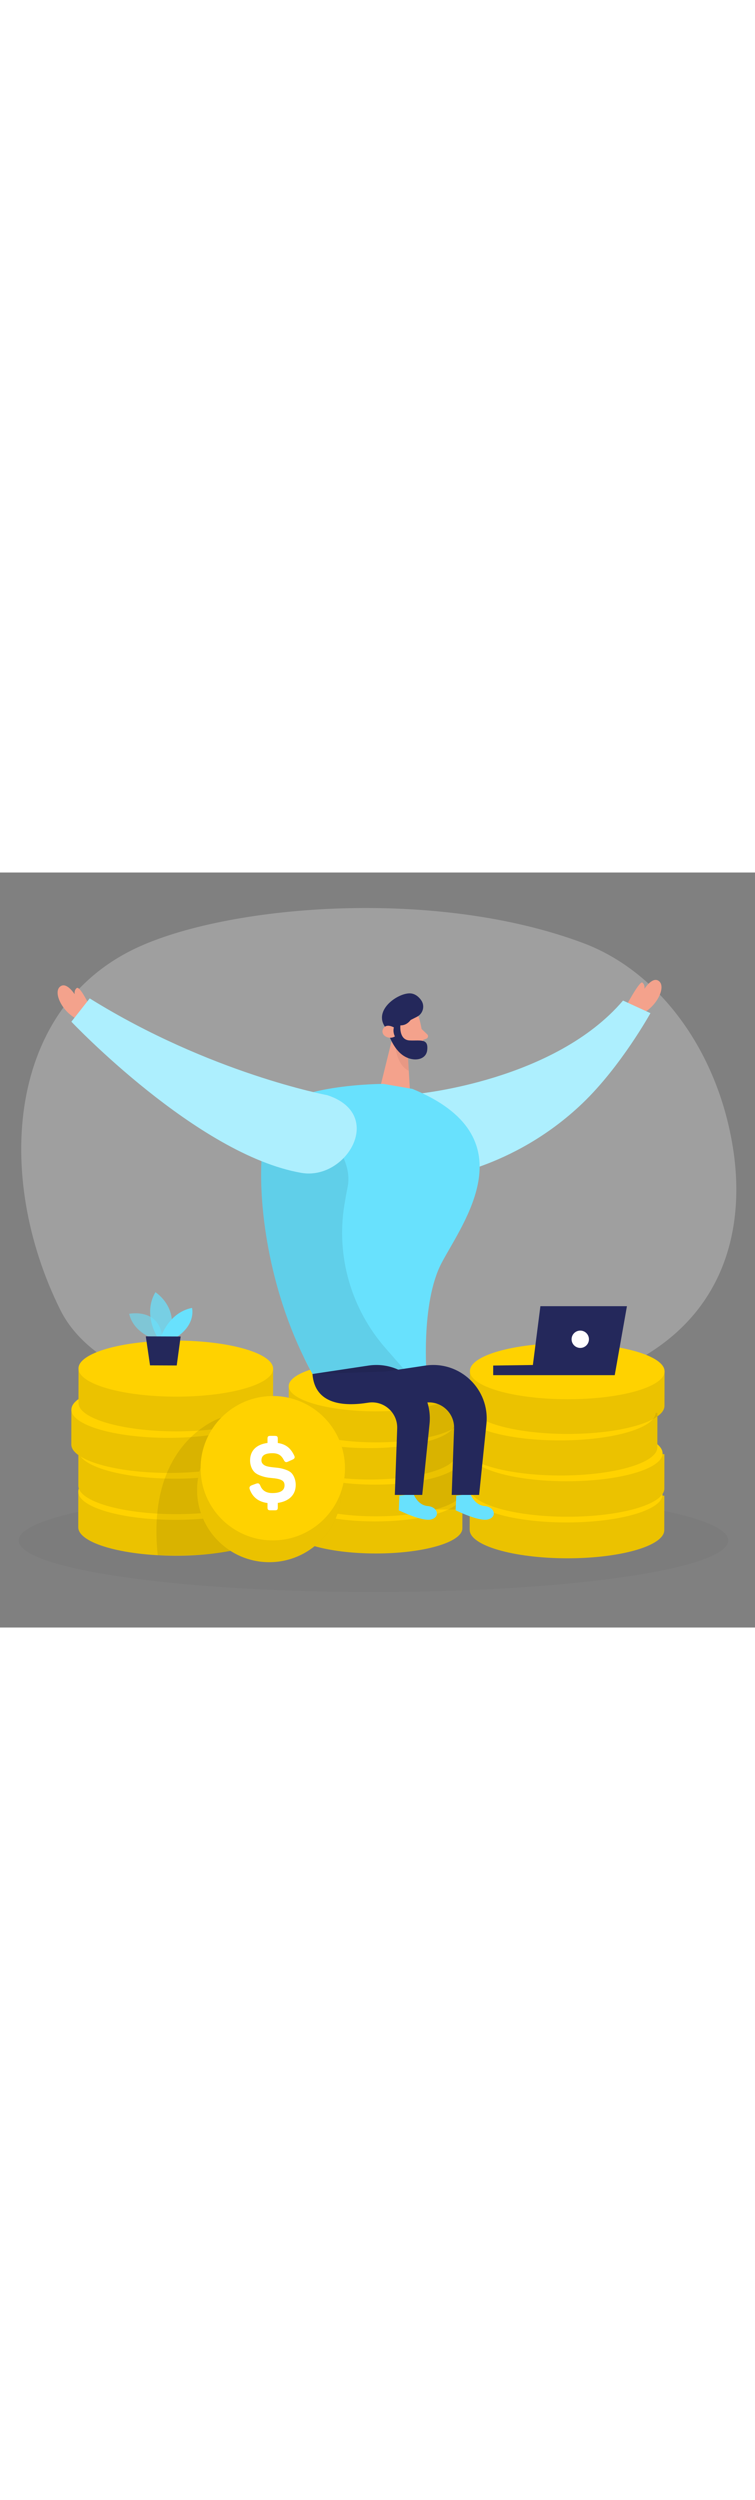 <svg id="_0497_motivation_1" xmlns="http://www.w3.org/2000/svg" viewBox="0 0 500 500" data-imageid="motivation-1-36-ad41b" imageName="Motivation 1" class="illustrations_image" style="width: 151px;"><rect x="0" y="0" width="500" height="500" fill="#808080" stroke="none"/><defs><style>.cls-1_motivation-1-36-ad41b,.cls-2_motivation-1-36-ad41b{fill:#fff;}.cls-3_motivation-1-36-ad41b{fill:#f4a28c;}.cls-4_motivation-1-36-ad41b{opacity:.03;}.cls-4_motivation-1-36-ad41b,.cls-5_motivation-1-36-ad41b,.cls-6_motivation-1-36-ad41b{fill:#000001;}.cls-7_motivation-1-36-ad41b{fill:#e6e6e6;opacity:.3;}.cls-8_motivation-1-36-ad41b{fill:none;}.cls-8_motivation-1-36-ad41b,.cls-5_motivation-1-36-ad41b{opacity:.08;}.cls-9_motivation-1-36-ad41b{fill:#ce8172;opacity:.31;}.cls-10_motivation-1-36-ad41b{opacity:.58;}.cls-10_motivation-1-36-ad41b,.cls-11_motivation-1-36-ad41b,.cls-12_motivation-1-36-ad41b{fill:#68e1fd;}.cls-2_motivation-1-36-ad41b{opacity:.46;}.cls-13_motivation-1-36-ad41b{fill:#24285b;}.cls-11_motivation-1-36-ad41b{opacity:.73;}.cls-14_motivation-1-36-ad41b{fill:#ffd200;}</style></defs><path id="bg_motivation-1-36-ad41b" class="cls-7_motivation-1-36-ad41b" d="m386.4,46.79c49.73,18.69,88.53,70.5,98.92,135.01,8.76,54.36-4.78,121.03-86.1,151.44-83,31.04-315.56,44.61-359.37-43.76C-3.95,201.12,4.44,88.2,92.89,48.79c62-27.63,196.39-38.5,293.51-2Z"/><g id="coins_motivation-1-36-ad41b"><ellipse class="cls-4_motivation-1-36-ad41b" cx="247.32" cy="442.33" rx="234.95" ry="34.17"/><path class="cls-14_motivation-1-36-ad41b" d="m306.28,389.3l-.03,20.41c-.02,9.25-25.8,16.7-57.59,16.65-31.79-.05-57.55-7.59-57.53-16.84l.03-20.41,115.12.19Z"/><path class="cls-14_motivation-1-36-ad41b" d="m306.24,413.9l-.03,20.41c-.02,9.25-25.8,16.7-57.59,16.65-31.79-.05-57.55-7.59-57.53-16.84l.03-20.41,115.12.19Z"/><path class="cls-5_motivation-1-36-ad41b" d="m306.24,413.9l-.03,20.41c-.02,9.25-25.8,16.7-57.59,16.65-31.79-.05-57.55-7.59-57.53-16.84l.03-20.41,115.12.19Z"/><ellipse class="cls-14_motivation-1-36-ad41b" cx="248.11" cy="413.12" rx="16.59" ry="57.03" transform="translate(-165.43 660.53) rotate(-89.9)"/><path class="cls-5_motivation-1-36-ad41b" d="m306.28,389.3l-.03,20.41c-.02,9.25-25.8,16.7-57.59,16.65-31.79-.05-57.55-7.59-57.53-16.84l.03-20.41,115.12.19Z"/><path class="cls-14_motivation-1-36-ad41b" d="m302.13,364.91l-.03,20.41c-.02,9.25-25.8,16.7-57.59,16.65-31.79-.05-57.55-7.59-57.53-16.84l.03-20.41,115.12.19Z"/><path class="cls-14_motivation-1-36-ad41b" d="m306.36,340.32l-.03,20.41c-.02,9.25-25.8,16.7-57.59,16.65-31.79-.05-57.55-7.59-57.53-16.84l.03-20.41,115.12.19Z"/><ellipse class="cls-14_motivation-1-36-ad41b" cx="248.15" cy="388.75" rx="16.59" ry="57.03" transform="translate(-141.02 636.25) rotate(-89.9)"/><path class="cls-5_motivation-1-36-ad41b" d="m302.13,364.91l-.03,20.41c-.02,9.25-25.8,16.7-57.59,16.65-31.79-.05-57.55-7.59-57.53-16.84l.03-20.41,115.12.19Z"/><ellipse class="cls-14_motivation-1-36-ad41b" cx="244.04" cy="364.58" rx="16.59" ry="57.03" transform="translate(-120.95 608.01) rotate(-89.9)"/><path class="cls-5_motivation-1-36-ad41b" d="m306.36,340.32l-.03,20.41c-.02,9.25-25.8,16.7-57.59,16.65-31.79-.05-57.55-7.59-57.53-16.84l.03-20.41,115.12.19Z"/><ellipse class="cls-14_motivation-1-36-ad41b" cx="248.78" cy="340.22" rx="16.59" ry="57.58" transform="translate(-91.86 588.43) rotate(-89.9)"/><path class="cls-14_motivation-1-36-ad41b" d="m440,385.16l-.04,22.84c-.02,10.35-28.88,18.69-64.46,18.63-35.58-.06-64.42-8.5-64.4-18.85l.04-22.84,128.86.22Z"/><path class="cls-14_motivation-1-36-ad41b" d="m439.95,412.68l-.04,22.84c-.02,10.35-28.88,18.69-64.46,18.63-35.58-.06-64.42-8.5-64.4-18.85l.04-22.84,128.86.22Z"/><path class="cls-5_motivation-1-36-ad41b" d="m439.95,412.68l-.04,22.84c-.02,10.35-28.88,18.69-64.46,18.63-35.58-.06-64.42-8.5-64.4-18.85l.04-22.84,128.86.22Z"/><ellipse class="cls-14_motivation-1-36-ad41b" cx="374.88" cy="411.82" rx="18.57" ry="63.84" transform="translate(-37.56 786.01) rotate(-89.9)"/><path class="cls-5_motivation-1-36-ad41b" d="m440,385.16l-.04,22.84c-.02,10.35-28.88,18.69-64.46,18.63-35.58-.06-64.42-8.5-64.4-18.85l.04-22.84,128.86.22Z"/><path class="cls-14_motivation-1-36-ad41b" d="m435.36,357.85l-.04,22.84c-.02,10.35-28.88,18.69-64.46,18.63-35.58-.06-64.42-8.5-64.4-18.85l.04-22.84,128.86.22Z"/><path class="cls-14_motivation-1-36-ad41b" d="m440.09,330.33l-.04,22.84c-.02,10.35-28.88,18.69-64.46,18.63-35.58-.06-64.42-8.5-64.4-18.85l.04-22.84,128.86.22Z"/><ellipse class="cls-14_motivation-1-36-ad41b" cx="374.93" cy="384.54" rx="18.57" ry="63.84" transform="translate(-10.24 758.82) rotate(-89.9)"/><path class="cls-5_motivation-1-36-ad41b" d="m435.36,357.85l-.04,22.84c-.02,10.35-28.88,18.69-64.46,18.63-35.58-.06-64.42-8.5-64.4-18.85l.04-22.84,128.86.22Z"/><ellipse class="cls-14_motivation-1-36-ad41b" cx="370.33" cy="357.49" rx="18.57" ry="63.84" transform="translate(12.22 727.22) rotate(-89.9)"/><path class="cls-5_motivation-1-36-ad41b" d="m440.09,330.33l-.04,22.84c-.02,10.35-28.88,18.69-64.46,18.63-35.58-.06-64.42-8.5-64.4-18.85l.04-22.84,128.86.22Z"/><ellipse class="cls-14_motivation-1-36-ad41b" cx="375.64" cy="330.22" rx="18.57" ry="64.45" transform="translate(44.78 705.3) rotate(-89.9)"/><path class="cls-14_motivation-1-36-ad41b" d="m180.78,383.45l-.04,22.84c-.02,10.35-28.88,18.69-64.46,18.63-35.58-.06-64.42-8.5-64.4-18.85l.04-22.84,128.86.22Z"/><path class="cls-14_motivation-1-36-ad41b" d="m180.73,410.98l-.04,22.84c-.02,10.35-28.88,18.69-64.46,18.63-35.58-.06-64.42-8.5-64.4-18.85l.04-22.84,128.86.22Z"/><path class="cls-5_motivation-1-36-ad41b" d="m180.73,410.98l-.04,22.84c-.02,10.35-28.88,18.69-64.46,18.63-35.58-.06-64.42-8.5-64.4-18.85l.04-22.84,128.86.22Z"/><ellipse class="cls-14_motivation-1-36-ad41b" cx="115.67" cy="410.11" rx="18.57" ry="63.84" transform="translate(-294.64 525.09) rotate(-89.9)"/><path class="cls-5_motivation-1-36-ad41b" d="m180.78,383.45l-.04,22.84c-.02,10.35-28.88,18.69-64.46,18.63-35.58-.06-64.42-8.5-64.4-18.85l.04-22.84,128.86.22Z"/><path class="cls-14_motivation-1-36-ad41b" d="m176.14,356.15l-.04,22.84c-.02,10.35-28.88,18.69-64.46,18.63-35.58-.06-64.42-8.5-64.4-18.85l.04-22.84,128.86.22Z"/><path class="cls-14_motivation-1-36-ad41b" d="m180.87,328.62l-.04,22.84c-.02,10.35-28.88,18.69-64.46,18.63-35.58-.06-64.42-8.5-64.4-18.85l.04-22.84,128.86.22Z"/><ellipse class="cls-14_motivation-1-36-ad41b" cx="115.71" cy="382.83" rx="18.57" ry="63.84" transform="translate(-267.32 497.9) rotate(-89.9)"/><path class="cls-5_motivation-1-36-ad41b" d="m176.14,356.15l-.04,22.84c-.02,10.35-28.88,18.69-64.46,18.63-35.58-.06-64.42-8.5-64.4-18.85l.04-22.84,128.86.22Z"/><ellipse class="cls-14_motivation-1-36-ad41b" cx="111.11" cy="355.78" rx="18.57" ry="63.84" transform="translate(-244.85 466.3) rotate(-89.9)"/><path class="cls-5_motivation-1-36-ad41b" d="m180.87,328.62l-.04,22.84c-.02,10.35-28.88,18.69-64.46,18.63-35.58-.06-64.42-8.5-64.4-18.85l.04-22.84,128.86.22Z"/><circle class="cls-5_motivation-1-36-ad41b" cx="178.33" cy="408.9" r="47.83"/><path class="cls-5_motivation-1-36-ad41b" d="m146.5,361.01s-50.07,15.29-42.03,91.11c0,0,32.64,1.1,48.14-2.88,13.85-3.56-6.11-88.23-6.11-88.23Z"/><ellipse class="cls-14_motivation-1-36-ad41b" cx="116.42" cy="328.52" rx="18.57" ry="64.45" transform="translate(-212.29 444.38) rotate(-89.9)"/><circle class="cls-14_motivation-1-36-ad41b" cx="178.33" cy="408.9" r="47.83"/><circle class="cls-5_motivation-1-36-ad41b" cx="178.33" cy="408.9" r="47.83"/><g class="cls-8_motivation-1-36-ad41b"><circle class="cls-6_motivation-1-36-ad41b" cx="180.66" cy="394.5" r="47.83"/></g><circle class="cls-14_motivation-1-36-ad41b" cx="180.66" cy="394.5" r="47.83"/><path class="cls-1_motivation-1-36-ad41b" d="m182.2,373.1c1.35,0,1.76.47,1.76,1.82v2.88c5.41.76,8.53,3.47,10.82,8.18.71,1.41.41,2.18-1.18,2.88l-2.88,1.29c-1.35.65-2,.35-2.76-1.06-1.59-3.06-3.53-4.53-7.53-4.53-5,0-7.29,1.47-7.29,4.82,0,2.18,2,3.53,4.06,3.94,1,.24,2.41.47,4.23.65,3.29.29,4.94.53,7.82,1.53,1.47.53,2.59,1.12,3.47,1.88,1.65,1.53,3.12,4.47,3.12,8.23,0,6.41-4.29,10.76-11.88,11.88v3.06c0,1.35-.41,1.82-1.76,1.82h-3.23c-1.35,0-1.82-.47-1.82-1.82v-3c-5.88-.76-9.82-3.76-11.76-9.06-.47-1.29,0-2.18,1.35-2.7l2.88-1.06c1.47-.53,2.12-.18,2.76,1.29,1.29,3.29,3.94,4.94,7.94,4.94,5.41,0,8.12-1.71,8.12-5.18,0-1.82-.82-2.94-2.53-3.65-1.71-.65-3.18-.88-5.82-1.12-3.24-.29-5.06-.65-7.88-1.71-1.41-.53-2.53-1.18-3.41-1.94-1.76-1.59-3.18-4.41-3.18-8,0-6.35,4-10.59,11.53-11.59v-2.88c0-1.35.47-1.82,1.82-1.82h3.23Z"/></g><g id="person_motivation-1-36-ad41b"><path class="cls-3_motivation-1-36-ad41b" d="m413.64,90.26s9.85-18.73,11.74-17.37c1.89,1.35,1.41,4.16,1.41,4.16,0,0,5.6-8.94,9.9-4.87,4.29,4.07-1.82,16.7-11.69,21.38l-11.35-3.29Z"/><path class="cls-12_motivation-1-36-ad41b targetColor" d="m276.71,146.52s90.65-8.59,135.89-61.71l18.14,8.33s-19.52,35.31-45.05,59.73c-46.46,44.44-99.21,49.7-99.21,49.7l-9.77-56.05Z" style="fill: rgb(104, 225, 253);"/><path class="cls-2_motivation-1-36-ad41b" d="m276.71,146.52s90.65-8.59,135.89-61.71l18.14,8.33s-19.52,35.31-45.05,59.73c-46.46,44.44-99.21,49.7-99.21,49.7l-9.77-56.05Z"/><path class="cls-3_motivation-1-36-ad41b" d="m58.12,85.99s-5.37-10.85-7.27-9.5c-1.89,1.35-1.41,4.16-1.41,4.16,0,0-5.6-8.94-9.9-4.87-4.29,4.07,1.82,16.7,11.69,21.38l6.88-11.17Z"/><path class="cls-3_motivation-1-36-ad41b" d="m277.74,97.02s2.88,10.37,2.41,17.71c-.19,2.98-2.8,5.27-5.78,5.04-3.69-.29-8.6-1.75-10.82-7.13l-4.88-8.65s-2.87-5.53,2.3-10.93c5.17-5.4,15.34-2.45,16.77,3.96Z"/><polygon class="cls-3_motivation-1-36-ad41b" points="260.7 106.13 252.24 140.38 271.45 143.69 269.93 118.1 260.7 106.13"/><path class="cls-3_motivation-1-36-ad41b" d="m279.22,103.65l3.71,3.53c.92.87.61,2.4-.57,2.86l-3.9,1.51.76-7.9Z"/><path class="cls-9_motivation-1-36-ad41b" d="m269.97,118.83s-6.54-3.02-8.34-5.7c0,0,.37,14.08,9.09,18.19l-.74-12.48Z"/><path class="cls-3_motivation-1-36-ad41b" d="m267.04,106.78s-.84-4.06-3.84-3.18-1.83,6.76,2.43,6.53l1.41-3.36Z"/><path class="cls-13_motivation-1-36-ad41b" d="m254.59,101.59l2.24,3.88s2.71,9.95,9.34,15.1c6.63,5.14,15.94,4.09,16.75-2.92.92-8.03-4.46-6.1-11.66-6.44s-6.1-9.98-6.1-9.98c3.17.04,5.35-1.65,6.8-3.57l4.22-2.15c4.07-2.07,5.37-7.29,2.7-11-1.5-2.09-3.56-3.9-6.33-4.38-7.45-1.3-25,9.93-17.97,21.46Z"/><path class="cls-3_motivation-1-36-ad41b" d="m260.84,102.58s-5.23-3.09-7.17,1.07c-1.94,4.16,3.9,7.42,7.86,4.89,0,0-1.54-2.67-.69-5.95Z"/><polygon class="cls-5_motivation-1-36-ad41b" points="270.71 421.86 276.71 343.38 301.73 347.19 309.18 377.29 303.64 421.86 270.71 421.86"/><path class="cls-12_motivation-1-36-ad41b targetColor" d="m273.85,411.55s2.67,7.43,9.39,8c6.71.57,8.47,7.13,2.43,8.84-6.04,1.71-21.61-6.05-21.61-6.05l.44-9.69,9.35-1.1Z" style="fill: rgb(104, 225, 253);"/><path class="cls-12_motivation-1-36-ad41b targetColor" d="m292.5,258.47c-14.1,26.74-9.9,75.82-9.9,75.82l-75.67-2.2c-1.91-3.46-3.72-6.96-5.44-10.49-25.06-51.06-31.29-108.2-27.57-140.13.98-8.46,2.68-15.16,4.9-19.52,11.18-21.87,75.06-21.97,75.06-21.97l19.21,3.31c77.32,31.63,33.48,88.44,19.41,115.18Z" style="fill: rgb(104, 225, 253);"/><path class="cls-13_motivation-1-36-ad41b" d="m206.93,332.11l37.01-5.58c22.89-3.45,42.88,15.62,40.52,38.65l-4.83,47.01h-18.16s1.57-44.01,1.57-44.01c.37-10.49-8.92-18.74-19.29-17.07-15.75,2.54-35.27,1.44-36.82-19Z"/><path class="cls-12_motivation-1-36-ad41b targetColor" d="m311.52,411.55s2.67,7.43,9.39,8c6.71.57,8.47,7.13,2.43,8.84-6.04,1.71-21.61-6.05-21.61-6.05l.44-9.69,9.35-1.1Z" style="fill: rgb(104, 225, 253);"/><path class="cls-5_motivation-1-36-ad41b" d="m268.5,330.03l-61.57,2.07-5.27-10.29-.17-.2c-25.06-51.06-31.29-108.2-27.57-140.13l39.49-11.66s20.97,18.38,16.77,38.68c-.7,3.29-1.39,7.24-2.11,11.6-5.55,34.07,4.48,68.84,27.2,94.84l13.23,15.1Z"/><path class="cls-13_motivation-1-36-ad41b" d="m244.6,332.11l37.01-5.58c22.89-3.45,42.88,15.62,40.52,38.65l-4.83,47.01h-18.16s1.57-44.01,1.57-44.01c.37-10.49-8.92-18.74-19.29-17.07-15.75,2.54-35.27,1.44-36.82-19Z"/><path class="cls-12_motivation-1-36-ad41b targetColor" d="m216.8,147.47s-77.52-14.39-157.39-64.1l-12.13,15.43s83.35,88.1,152.26,100.1c29.9,5.21,55.91-38.78,17.26-51.42Z" style="fill: rgb(104, 225, 253);"/><path class="cls-2_motivation-1-36-ad41b" d="m216.8,147.47s-77.52-14.39-157.39-64.1l-12.13,15.43s83.35,88.1,152.26,100.1c29.9,5.21,55.91-38.78,17.26-51.42Z"/></g><g id="laptop_motivation-1-36-ad41b"><polygon class="cls-13_motivation-1-36-ad41b" points="407.11 332.88 415.19 287.2 357.88 287.2 352.9 326.14 326.62 326.51 326.62 332.88 407.11 332.88"/><circle class="cls-1_motivation-1-36-ad41b" cx="384.28" cy="309.1" r="5.74"/></g><g id="plant_motivation-1-36-ad41b"><path class="cls-10_motivation-1-36-ad41b targetColor" d="m102.4,308.9s-13.85-3.78-16.86-16.67c0,0,21.46-4.34,22.07,17.81l-5.21-1.14Z" style="fill: rgb(104, 225, 253);"/><path class="cls-11_motivation-1-36-ad41b targetColor" d="m104.1,307.53s-9.68-15.3-1.16-29.6c0,0,16.32,10.36,9.07,29.63l-7.91-.03Z" style="fill: rgb(104, 225, 253);"/><path class="cls-12_motivation-1-36-ad41b targetColor" d="m106.59,307.54s5.11-16.15,20.57-19.21c0,0,2.9,10.49-10.01,19.26l-10.56-.04Z" style="fill: rgb(104, 225, 253);"/><polygon class="cls-13_motivation-1-36-ad41b" points="96.55 307.18 99.36 326.38 117.04 326.46 119.64 307.27 96.55 307.18"/></g></svg>
